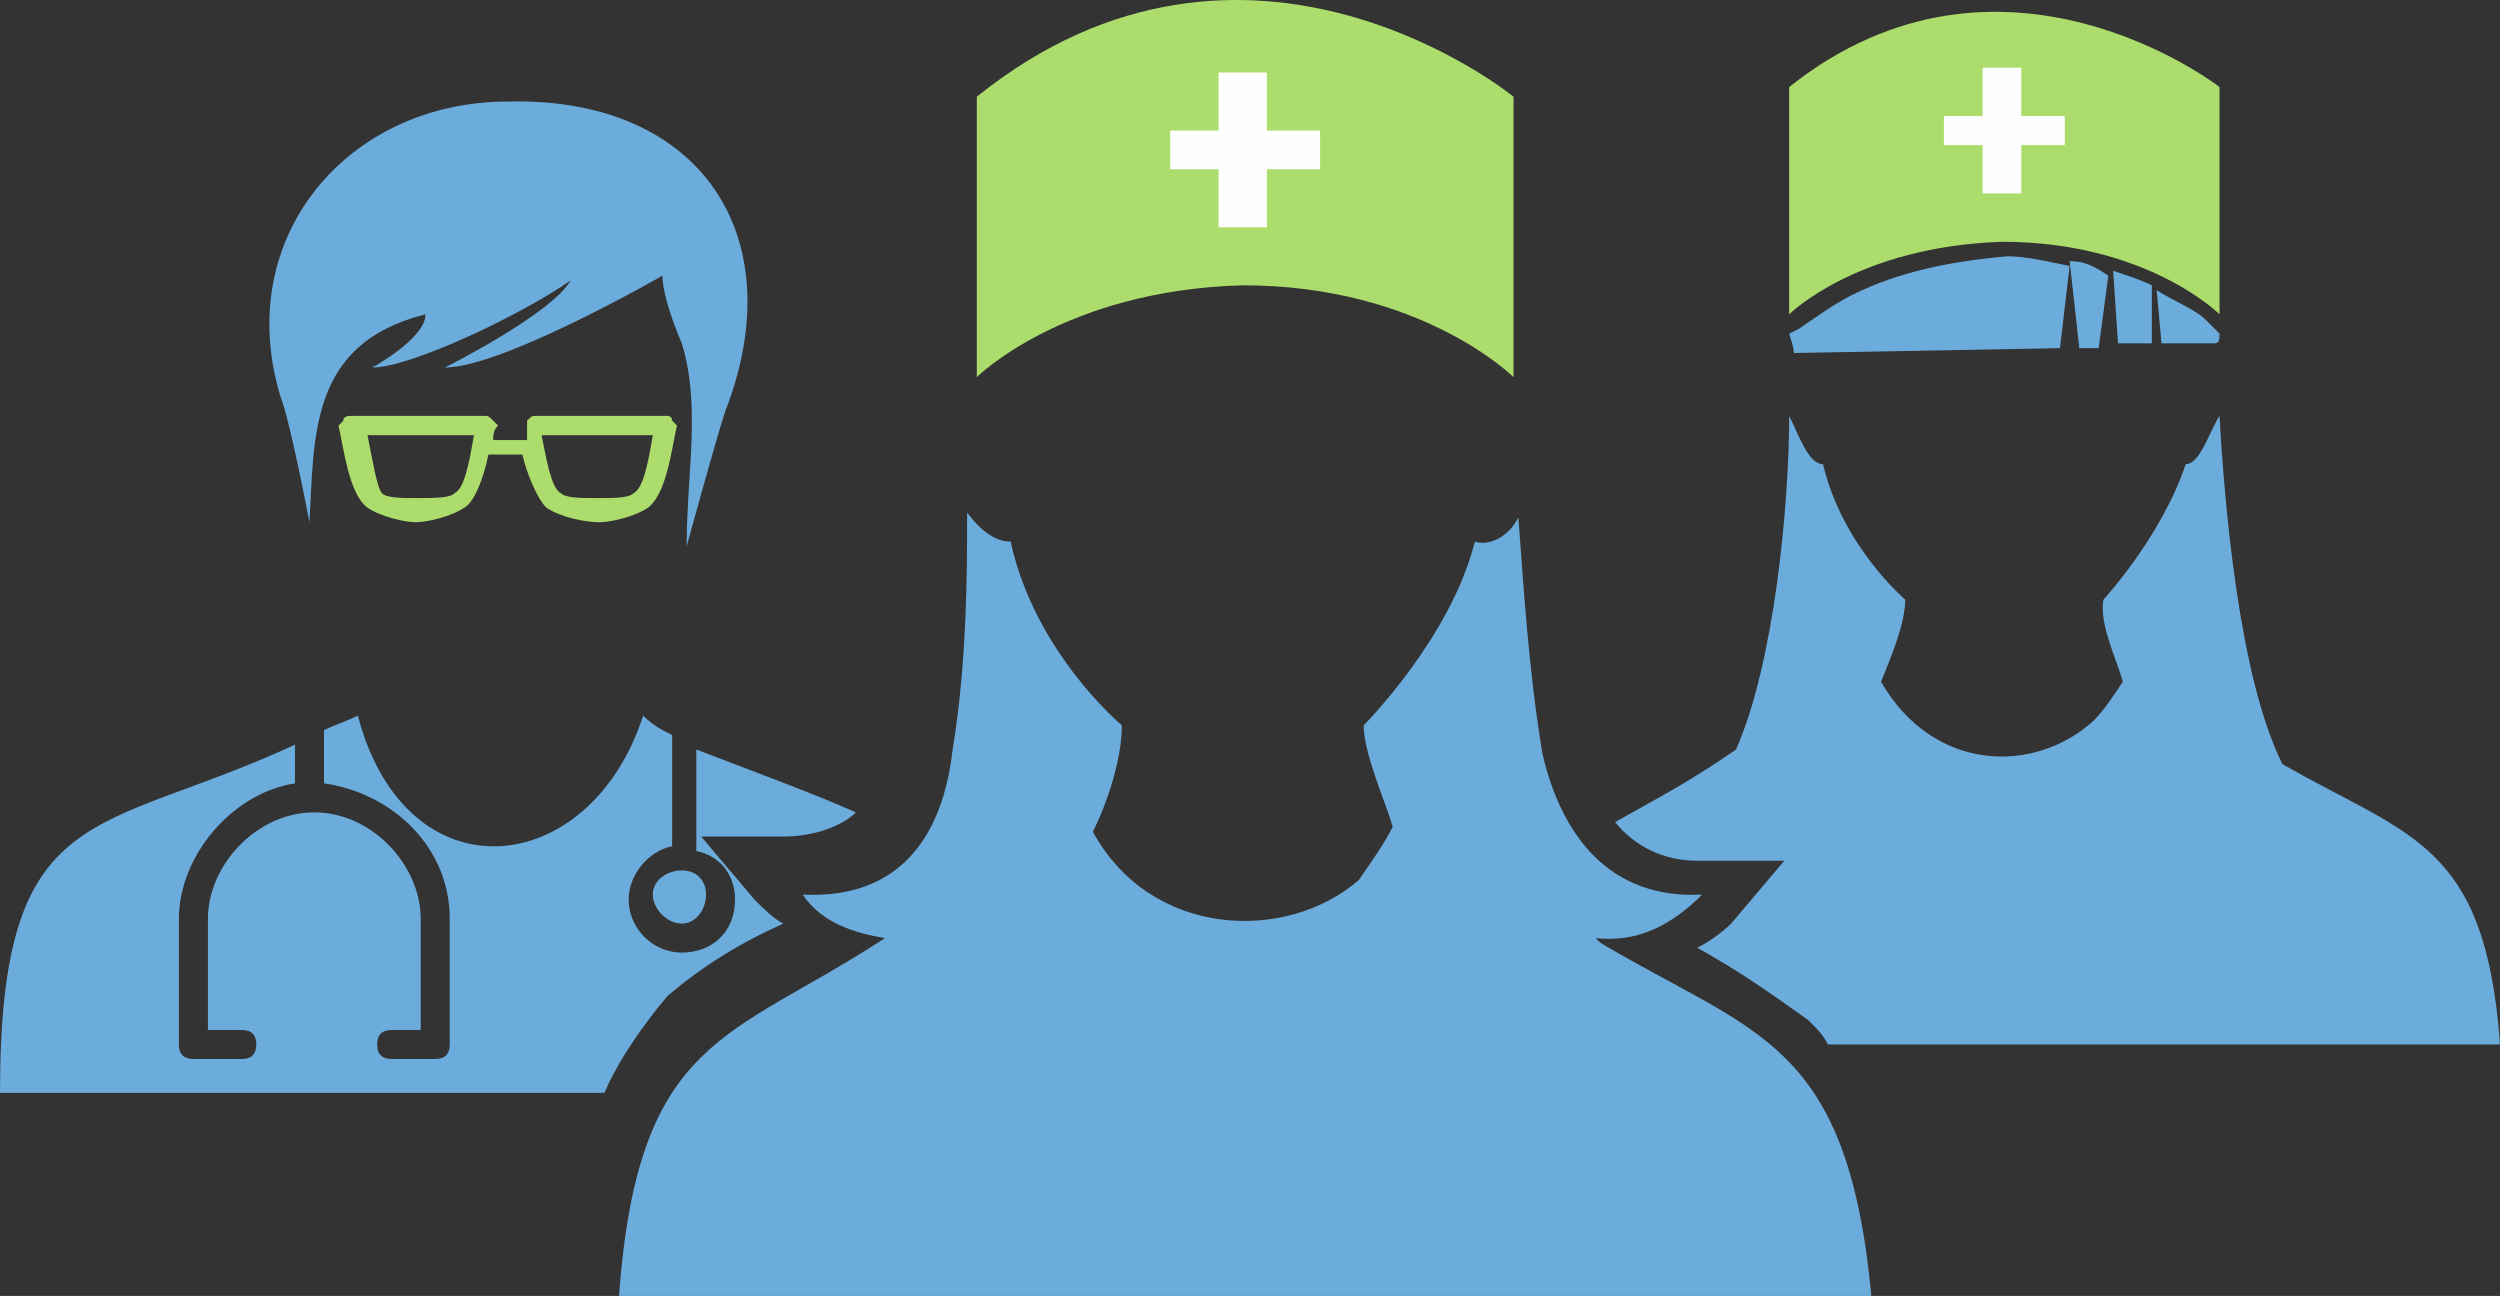 <svg xmlns="http://www.w3.org/2000/svg" viewBox="0 0 51.7 26.8">
	<rect x="0" y="0" width="51.7" height="26.8" fill="#333333" stroke="none"/>
	<style type="text/css">
		.st0{fill-rule:evenodd;clip-rule:evenodd;fill:#6CACDC;}
		.st1{fill-rule:evenodd;clip-rule:evenodd;fill:#ACDC6C;}
		.st2{fill-rule:evenodd;clip-rule:evenodd;fill:#FEFEFE;}
	</style>
	<g>
		<path class="st0" d="M16.6,18.5c0.4,0.6,1.1,0.8,1.7,0.9c-3.2,2.1-5.1,2-5.5,7.4h13H26h12.7c-0.5-5.3-2.4-5.4-5.6-7.3L33,19.4c0.9,0.1,1.6-0.3,2.2-0.9c-1.9,0.1-2.9-1.2-3.3-2.9c-0.3-1.8-0.4-3.6-0.5-4.9c-0.2,0.4-0.6,0.6-0.9,0.5c-0.5,2-2.3,3.8-2.3,3.8c0,0.6,0.5,1.7,0.6,2.1c-0.2,0.4-0.5,0.8-0.7,1.1c-1.5,1.3-4.3,1.2-5.5-1c0.3-0.6,0.6-1.5,0.6-2.2c0,0-1.8-1.5-2.3-3.8c-0.3,0-0.6-0.2-0.9-0.6c0,1.2,0,3.1-0.3,4.9C19.5,17.3,18.6,18.6,16.6,18.5L16.6,18.5z"/>
		<path class="st1" d="M31.3,7.8V2c0,0-5.5-4.5-11.1,0v5.8c0,0,1.8-1.8,5.5-1.9C29.4,5.9,31.3,7.8,31.3,7.8L31.3,7.8z"/>
		<polygon class="st2" points="25.2,4.7 26.2,4.7 26.2,3.5 27.3,3.5 27.3,2.7 26.2,2.7 26.2,1.5 25.2,1.5 25.2,2.7 24.2,2.7 24.2,3.5 25.2,3.5"/>
		<path class="st0" d="M35.9,15.5c-1,0.7-1.8,1.1-2.5,1.5c0.4,0.5,1,0.8,1.7,0.8h1.8l-1.1,1.3c-0.2,0.2-0.5,0.4-0.7,0.5c0.9,0.5,1.6,1,2.3,1.5c0.2,0.2,0.3,0.3,0.4,0.5h3.7h0.1h10.1c-0.3-4.2-1.9-4.3-4.5-5.8c-0.9-1.8-1.2-5.4-1.3-7.2c-0.2,0.3-0.4,1-0.7,1c-0.5,1.5-1.7,2.8-1.7,2.8c-0.1,0.5,0.3,1.3,0.4,1.7c-0.2,0.3-0.4,0.6-0.6,0.8c-1.2,1.1-3.3,1.1-4.4-0.8c0.2-0.5,0.5-1.2,0.5-1.7c0,0-1.3-1.1-1.7-2.8c-0.3,0-0.5-0.6-0.7-1C37,10.4,36.7,13.7,35.9,15.5L35.9,15.5z"/>
		<path class="st1" d="M45.9,6.5V1.8c0,0-4.5-3.5-8.9,0v4.7c0,0,1.4-1.4,4.4-1.5C44.4,5,45.9,6.5,45.9,6.5L45.9,6.5z"/>
		<polygon class="st2" points="41,4 41.8,4 41.8,3 42.7,3 42.7,2.4 41.8,2.4 41.8,1.4 41,1.4 41,2.4 40.2,2.4 40.2,3 41,3 	"/>
		<path class="st0" d="M37.1,7.3l5.5-0.1l0.2-1.7c-0.5-0.1-0.9-0.2-1.3-0.2c-1.1,0.1-2.2,0.3-3.2,0.8c-0.4,0.2-0.8,0.5-1.1,0.7L37,6.9C37.1,7.2,37.1,7.3,37.1,7.3L37.1,7.3z"/>
		<path class="st0" d="M42.8,5.4L43,7.2h0.4l0.2-1.5C43.3,5.5,43.1,5.4,42.8,5.4L42.8,5.4z"/>
		<path class="st0" d="M43.7,5.6l0.1,1.5h0.7V5.9C44.3,5.8,44,5.7,43.7,5.6L43.7,5.6z"/>
		<path class="st0" d="M44.6,6l0.1,1.1h1.1c0.1,0,0.1-0.1,0.1-0.2l-0.3-0.3C45.4,6.4,44.9,6.2,44.6,6L44.6,6z"/>
		<path class="st0" d="M7.4,14.8c-0.2,0.1-0.5,0.2-0.7,0.3v1.1c1.4,0.2,2.6,1.3,2.6,2.8v2.6c0,0.2-0.1,0.3-0.3,0.3H8.1c-0.2,0-0.3-0.1-0.3-0.3c0-0.2,0.1-0.3,0.3-0.3h0.6V19c0-1.1-1-2.2-2.2-2.2c-1.2,0-2.2,1.1-2.2,2.2v2.3H5c0.2,0,0.3,0.1,0.3,0.3c0,0.2-0.1,0.3-0.3,0.3H4c-0.2,0-0.3-0.1-0.3-0.3V19c0-1.3,1.1-2.6,2.4-2.8v-0.8C2,17.3,0,16.5,0,22.6h12.5c0.3-0.7,0.8-1.4,1.3-2c0.7-0.6,1.5-1.1,2.4-1.5c-0.2-0.1-0.4-0.3-0.6-0.5l-1.1-1.3h1.7c0.6,0,1.2-0.2,1.5-0.5c-0.9-0.4-2-0.8-3.3-1.3v2c0,0,0,0,0,0.1c0.5,0.1,0.8,0.5,0.8,1c0,0.7-0.5,1.1-1.1,1.1c-0.6,0-1.1-0.5-1.1-1.1c0-0.5,0.4-1,0.9-1.1l0,0v-2.3c-0.2-0.1-0.4-0.2-0.6-0.4C12.2,18.2,8.4,18.6,7.4,14.8L7.4,14.8z"/>
		<path class="st0" d="M14.1,19.1c-0.3,0-0.6-0.3-0.6-0.6s0.3-0.5,0.6-0.5c0.3,0,0.5,0.2,0.5,0.5S14.4,19.1,14.1,19.1L14.1,19.1z"/>
		<path class="st0" d="M14.1,7.1c0,0-0.4-0.9-0.4-1.4c0,0-3.3,1.9-4.5,1.9c0,0,2.2-1.1,2.6-1.8c-1,0.7-3.3,1.8-4.1,1.8c0,0,1.1-0.6,1.1-1.1C6.4,7.1,6.5,9,6.4,10.8c0,0-0.4-2.1-0.6-2.6c-1-3.3,1.4-6.1,4.7-6.1c4-0.1,5.9,2.8,4.5,6.4c-0.2,0.6-0.8,2.8-0.8,2.8C14.2,9.8,14.5,8.4,14.1,7.1L14.1,7.1z"/>
		<path class="st1" d="M10.2,9.1h0.7c0-0.1,0-0.2,0-0.3V8.7C11,8.6,11,8.6,11.1,8.6h2.7c0,0,0.1,0,0.1,0.1L14,8.8c-0.1,0.4-0.2,1.4-0.6,1.7c-0.3,0.2-0.8,0.3-1,0.3c-0.3,0-0.8-0.1-1.1-0.3c-0.2-0.2-0.4-0.7-0.5-1.1h-0.7c-0.1,0.5-0.3,1-0.5,1.1c-0.3,0.2-0.8,0.3-1,0.3c-0.2,0-0.7-0.1-1-0.3c-0.4-0.3-0.5-1.3-0.6-1.7l0.1-0.1c0-0.1,0.1-0.1,0.2-0.1H10c0.1,0,0.1,0,0.2,0.1l0.1,0.1C10.2,8.9,10.2,9,10.2,9.1L10.2,9.1z M13.5,9c-0.1,0.6-0.2,1.1-0.4,1.2c-0.1,0.1-0.4,0.1-0.7,0.1c-0.4,0-0.7,0-0.8-0.1c-0.2-0.1-0.3-0.7-0.4-1.2H13.5z M9.8,9c-0.1,0.6-0.2,1.1-0.4,1.2c-0.1,0.1-0.4,0.1-0.8,0.1c-0.3,0-0.6,0-0.7-0.1C7.8,10.1,7.7,9.5,7.6,9H9.8z"/>
	</g>
</svg>
